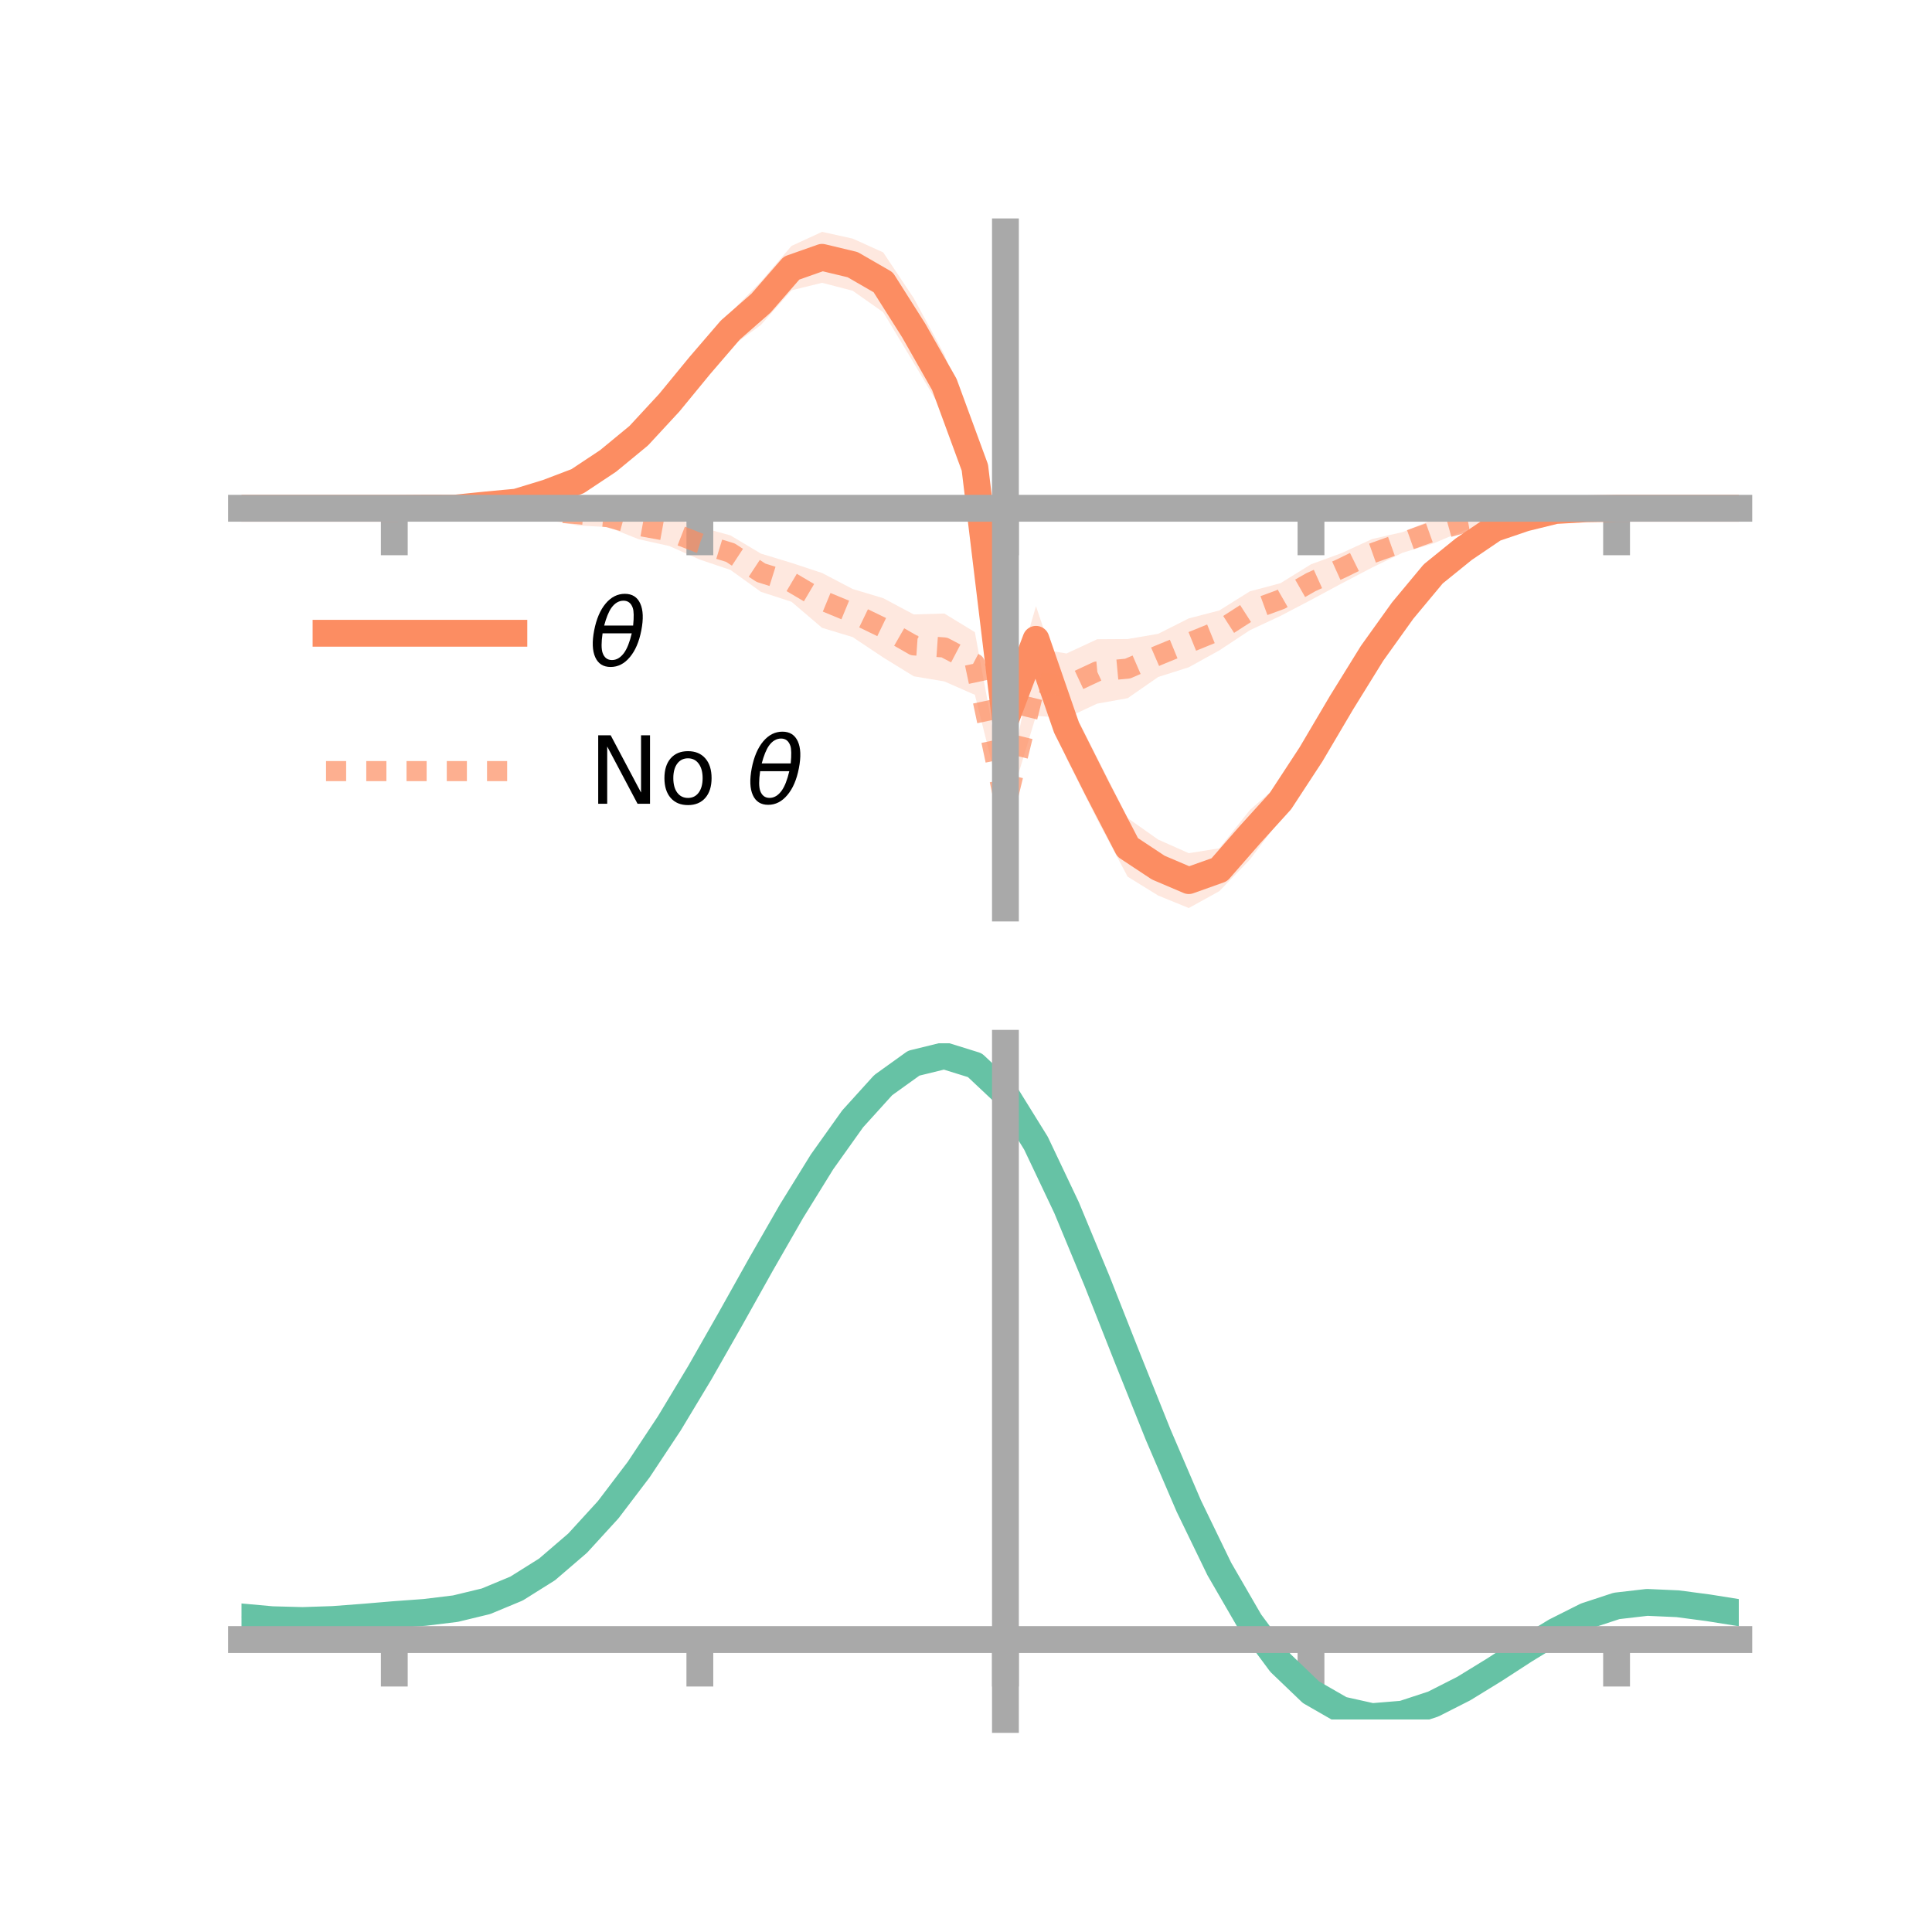 <?xml version="1.0" encoding="utf-8" standalone="no"?>
<!DOCTYPE svg PUBLIC "-//W3C//DTD SVG 1.1//EN"
  "http://www.w3.org/Graphics/SVG/1.1/DTD/svg11.dtd">
<!-- Created with matplotlib (https://matplotlib.org/) -->
<svg height="144pt" version="1.1" viewBox="0 0 144 144" width="144pt" xmlns="http://www.w3.org/2000/svg" xmlns:xlink="http://www.w3.org/1999/xlink">
 <defs>
  <style type="text/css">*{stroke-linecap:butt;stroke-linejoin:round;}</style>
 </defs>
 <g id="figure_1">
  <g id="patch_1">
   <path d="M 0 144 
L 144 144 
L 144 0 
L 0 0 
z
" style="fill:none;"/>
  </g>
  <g id="axes_1">
   <g id="patch_2">
    <path d="M 18 67.68 
L 129.6 67.68 
L 129.6 17.28 
L 18 17.28 
z
" style="fill:none;"/>
   </g>
   <g id="PolyCollection_1">
    <path clip-path="url(#p30300e5123)" d="M 18 37.884 
L 18 37.884 
L 20.278 37.884 
L 22.555 37.884 
L 24.833 37.884 
L 27.11 37.884 
L 29.388 37.884 
L 31.665 37.808 
L 33.943 37.726 
L 36.22 37.391 
L 38.498 37.096 
L 40.776 36.181 
L 43.053 35.159 
L 45.331 33.495 
L 47.608 31.349 
L 49.886 28.914 
L 52.163 25.907 
L 54.441 23.302 
L 56.718 20.982 
L 58.996 18.329 
L 61.273 17.28 
L 63.551 17.783 
L 65.829 18.812 
L 68.106 22.226 
L 70.384 26.415 
L 72.661 32.515 
L 74.939 53.059 
L 77.216 45.178 
L 79.494 51.957 
L 81.771 56.477 
L 84.049 60.973 
L 86.327 62.58 
L 88.604 63.592 
L 90.882 63.227 
L 93.159 60.375 
L 95.437 58.364 
L 97.714 55.018 
L 99.992 51.277 
L 102.269 47.57 
L 104.547 44.667 
L 106.824 42.077 
L 109.102 40.347 
L 111.38 39.056 
L 113.657 38.359 
L 115.935 37.905 
L 118.212 37.864 
L 120.49 37.884 
L 122.767 37.884 
L 125.045 37.884 
L 127.322 37.884 
L 129.6 37.884 
L 129.6 37.884 
L 129.6 37.884 
L 127.322 37.884 
L 125.045 37.884 
L 122.767 37.884 
L 120.49 37.885 
L 118.212 37.981 
L 115.935 38.196 
L 113.657 38.862 
L 111.38 39.715 
L 109.102 41.512 
L 106.824 43.471 
L 104.547 46.352 
L 102.269 49.81 
L 99.992 53.459 
L 97.714 57.44 
L 95.437 61.051 
L 93.159 64.067 
L 90.882 66.422 
L 88.604 67.68 
L 86.327 66.75 
L 84.049 65.344 
L 81.771 61.058 
L 79.494 56.517 
L 77.216 50.125 
L 74.939 54.307 
L 72.661 37.183 
L 70.384 30.887 
L 68.106 27.049 
L 65.829 23.27 
L 63.551 21.669 
L 61.273 21.079 
L 58.996 21.637 
L 56.718 24.215 
L 54.441 25.883 
L 52.163 28.574 
L 49.886 31.109 
L 47.608 33.602 
L 45.331 35.206 
L 43.053 36.57 
L 40.776 37.278 
L 38.498 37.754 
L 36.22 37.882 
L 33.943 38.016 
L 31.665 37.928 
L 29.388 37.884 
L 27.11 37.884 
L 24.833 37.884 
L 22.555 37.884 
L 20.278 37.884 
L 18 37.884 
z
" style="fill:#fc8d62;fill-opacity:0.2;"/>
   </g>
   <g id="PolyCollection_2">
    <path clip-path="url(#p30300e5123)" d="M 18 37.884 
L 18 37.884 
L 20.278 37.884 
L 22.555 37.884 
L 24.833 37.884 
L 27.11 37.884 
L 29.388 37.883 
L 31.665 37.833 
L 33.943 37.662 
L 36.22 37.589 
L 38.498 37.527 
L 40.776 37.55 
L 43.053 37.474 
L 45.331 37.811 
L 47.608 38.185 
L 49.886 38.511 
L 52.163 39.28 
L 54.441 39.904 
L 56.718 41.264 
L 58.996 41.955 
L 61.273 42.707 
L 63.551 43.9 
L 65.829 44.584 
L 68.106 45.796 
L 70.384 45.727 
L 72.661 47.117 
L 74.939 59.475 
L 77.216 48.334 
L 79.494 48.707 
L 81.771 47.646 
L 84.049 47.631 
L 86.327 47.24 
L 88.604 46.092 
L 90.882 45.499 
L 93.159 44.073 
L 95.437 43.47 
L 97.714 42.059 
L 99.992 41.227 
L 102.269 40.176 
L 104.547 39.658 
L 106.824 38.716 
L 109.102 38.406 
L 111.38 38.184 
L 113.657 38.023 
L 115.935 37.802 
L 118.212 37.847 
L 120.49 37.883 
L 122.767 37.884 
L 125.045 37.884 
L 127.322 37.884 
L 129.6 37.884 
L 129.6 37.884 
L 129.6 37.884 
L 127.322 37.884 
L 125.045 37.884 
L 122.767 37.884 
L 120.49 37.886 
L 118.212 37.952 
L 115.935 38.207 
L 113.657 38.51 
L 111.38 38.918 
L 109.102 39.543 
L 106.824 40.51 
L 104.547 41.195 
L 102.269 42.3 
L 99.992 43.491 
L 97.714 44.717 
L 95.437 45.907 
L 93.159 46.972 
L 90.882 48.476 
L 88.604 49.734 
L 86.327 50.459 
L 84.049 52.04 
L 81.771 52.446 
L 79.494 53.512 
L 77.216 53.36 
L 74.939 60.883 
L 72.661 51.789 
L 70.384 50.789 
L 68.106 50.407 
L 65.829 49.004 
L 63.551 47.485 
L 61.273 46.795 
L 58.996 44.854 
L 56.718 44.113 
L 54.441 42.478 
L 52.163 41.709 
L 49.886 40.698 
L 47.608 40.193 
L 45.331 39.288 
L 43.053 39.164 
L 40.776 38.738 
L 38.498 38.257 
L 36.22 38.04 
L 33.943 38.068 
L 31.665 37.936 
L 29.388 37.885 
L 27.11 37.884 
L 24.833 37.884 
L 22.555 37.884 
L 20.278 37.884 
L 18 37.884 
z
" style="fill:#fc8d62;fill-opacity:0.2;"/>
   </g>
   <g id="matplotlib.axis_1">
    <g id="xtick_1">
     <g id="line2d_1">
      <defs>
       <path d="M 0 0 
L 0 3.5 
" id="m26e1ced155" style="stroke:#a9a9a9;stroke-width:2;"/>
      </defs>
      <g>
       <use style="fill:#a9a9a9;stroke:#a9a9a9;stroke-width:2;" x="29.388" xlink:href="#m26e1ced155" y="37.884"/>
      </g>
     </g>
    </g>
    <g id="xtick_2">
     <g id="line2d_2">
      <g>
       <use style="fill:#a9a9a9;stroke:#a9a9a9;stroke-width:2;" x="52.163" xlink:href="#m26e1ced155" y="37.884"/>
      </g>
     </g>
    </g>
    <g id="xtick_3">
     <g id="line2d_3">
      <g>
       <use style="fill:#a9a9a9;stroke:#a9a9a9;stroke-width:2;" x="74.939" xlink:href="#m26e1ced155" y="37.884"/>
      </g>
     </g>
    </g>
    <g id="xtick_4">
     <g id="line2d_4">
      <g>
       <use style="fill:#a9a9a9;stroke:#a9a9a9;stroke-width:2;" x="97.714" xlink:href="#m26e1ced155" y="37.884"/>
      </g>
     </g>
    </g>
    <g id="xtick_5">
     <g id="line2d_5">
      <g>
       <use style="fill:#a9a9a9;stroke:#a9a9a9;stroke-width:2;" x="120.49" xlink:href="#m26e1ced155" y="37.884"/>
      </g>
     </g>
    </g>
   </g>
   <g id="matplotlib.axis_2"/>
   <g id="line2d_6">
    <path clip-path="url(#p30300e5123)" d="M 18 37.884 
L 20.278 37.884 
L 22.555 37.884 
L 24.833 37.884 
L 27.11 37.884 
L 29.388 37.884 
L 31.665 37.868 
L 33.943 37.871 
L 36.22 37.637 
L 38.498 37.425 
L 40.776 36.73 
L 43.053 35.864 
L 45.331 34.351 
L 47.608 32.475 
L 49.886 30.012 
L 52.163 27.24 
L 54.441 24.592 
L 56.718 22.599 
L 58.996 19.983 
L 61.273 19.18 
L 63.551 19.726 
L 65.829 21.041 
L 68.106 24.638 
L 70.384 28.651 
L 72.661 34.849 
L 74.939 53.683 
L 77.216 47.651 
L 79.494 54.237 
L 81.771 58.767 
L 84.049 63.158 
L 86.327 64.665 
L 88.604 65.636 
L 90.882 64.825 
L 93.159 62.221 
L 95.437 59.708 
L 97.714 56.229 
L 99.992 52.368 
L 102.269 48.69 
L 104.547 45.509 
L 106.824 42.774 
L 109.102 40.93 
L 111.38 39.386 
L 113.657 38.611 
L 115.935 38.051 
L 118.212 37.922 
L 120.49 37.884 
L 122.767 37.884 
L 125.045 37.884 
L 127.322 37.884 
L 129.6 37.884 
" style="fill:none;stroke:#fc8d62;stroke-linecap:square;stroke-width:2;"/>
   </g>
   <g id="line2d_7">
    <path clip-path="url(#p30300e5123)" d="M 18 37.884 
L 20.278 37.884 
L 22.555 37.884 
L 24.833 37.884 
L 27.11 37.884 
L 29.388 37.884 
L 31.665 37.885 
L 33.943 37.865 
L 36.22 37.814 
L 38.498 37.892 
L 40.776 38.144 
L 43.053 38.319 
L 45.331 38.55 
L 47.608 39.189 
L 49.886 39.605 
L 52.163 40.494 
L 54.441 41.191 
L 56.718 42.689 
L 58.996 43.405 
L 61.273 44.751 
L 63.551 45.692 
L 65.829 46.794 
L 68.106 48.102 
L 70.384 48.258 
L 72.661 49.453 
L 74.939 60.179 
L 77.216 50.847 
L 79.494 51.11 
L 81.771 50.046 
L 84.049 49.835 
L 86.327 48.849 
L 88.604 47.913 
L 90.882 46.988 
L 93.159 45.522 
L 95.437 44.688 
L 97.714 43.388 
L 99.992 42.359 
L 102.269 41.238 
L 104.547 40.426 
L 106.824 39.613 
L 109.102 38.974 
L 111.38 38.551 
L 113.657 38.267 
L 115.935 38.005 
L 118.212 37.9 
L 120.49 37.885 
L 122.767 37.884 
L 125.045 37.884 
L 127.322 37.884 
L 129.6 37.884 
" style="fill:none;stroke:#fc8d62;stroke-dasharray:1.5,1.5;stroke-dashoffset:0;stroke-opacity:0.7;stroke-width:1.5;"/>
   </g>
   <g id="patch_3">
    <path d="M 74.939 67.68 
L 74.939 17.28 
" style="fill:none;stroke:#a9a9a9;stroke-linecap:square;stroke-linejoin:miter;stroke-width:2;"/>
   </g>
   <g id="patch_4">
    <path d="M 129.6 67.68 
L 129.6 17.28 
" style="fill:none;"/>
   </g>
   <g id="patch_5">
    <path d="M 18 37.884 
L 129.6 37.884 
" style="fill:none;stroke:#a9a9a9;stroke-linecap:square;stroke-linejoin:miter;stroke-width:2;"/>
   </g>
   <g id="patch_6">
    <path d="M 18 17.28 
L 129.6 17.28 
" style="fill:none;"/>
   </g>
   <g id="legend_1">
    <g id="line2d_8">
     <path d="M 24.3 47.2 
L 38.3 47.2 
" style="fill:none;stroke:#fc8d62;stroke-linecap:square;stroke-width:2;"/>
    </g>
    <g id="line2d_9"/>
    <g id="text_1">
     <!-- $\theta$ -->
     <g transform="translate(43.9 49.65)scale(0.07 -0.07)">
      <defs>
       <path d="M 45.516 34.672 
L 14.453 34.672 
Q 12.359 20.062 14.5 13.875 
Q 17.188 6.25 24.469 6.25 
Q 31.781 6.25 37.359 13.922 
Q 42.234 20.656 45.516 34.672 
z
M 47.016 42.969 
Q 48.344 56.844 46.625 61.719 
Q 43.953 69.438 36.766 69.438 
Q 29.297 69.438 23.828 61.812 
Q 19.531 55.672 16.156 42.969 
z
M 38.188 76.766 
Q 49.906 76.766 54.594 66.406 
Q 59.281 56.109 55.719 37.844 
Q 52.203 19.625 43.453 9.281 
Q 34.766 -1.125 23.047 -1.125 
Q 11.281 -1.125 6.641 9.281 
Q 2 19.625 5.516 37.844 
Q 9.078 56.109 17.719 66.406 
Q 26.422 76.766 38.188 76.766 
z
" id="DejaVuSans-Oblique-952"/>
      </defs>
      <use transform="translate(0 0.234)" xlink:href="#DejaVuSans-Oblique-952"/>
     </g>
    </g>
    <g id="line2d_10">
     <path d="M 24.3 57.474 
L 38.3 57.474 
" style="fill:none;stroke:#fc8d62;stroke-dasharray:1.5,1.5;stroke-dashoffset:0;stroke-opacity:0.7;stroke-width:1.5;"/>
    </g>
    <g id="line2d_11"/>
    <g id="text_2">
     <!-- No $\theta$ -->
     <g transform="translate(43.9 59.924)scale(0.07 -0.07)">
      <defs>
       <path d="M 9.812 72.906 
L 23.094 72.906 
L 55.422 11.922 
L 55.422 72.906 
L 64.984 72.906 
L 64.984 0 
L 51.703 0 
L 19.391 60.984 
L 19.391 0 
L 9.812 0 
z
" id="DejaVuSans-78"/>
       <path d="M 30.609 48.391 
Q 23.391 48.391 19.188 42.75 
Q 14.984 37.109 14.984 27.297 
Q 14.984 17.484 19.156 11.844 
Q 23.344 6.203 30.609 6.203 
Q 37.797 6.203 41.984 11.859 
Q 46.188 17.531 46.188 27.297 
Q 46.188 37.016 41.984 42.703 
Q 37.797 48.391 30.609 48.391 
z
M 30.609 56 
Q 42.328 56 49.016 48.375 
Q 55.719 40.766 55.719 27.297 
Q 55.719 13.875 49.016 6.219 
Q 42.328 -1.422 30.609 -1.422 
Q 18.844 -1.422 12.172 6.219 
Q 5.516 13.875 5.516 27.297 
Q 5.516 40.766 12.172 48.375 
Q 18.844 56 30.609 56 
z
" id="DejaVuSans-111"/>
       <path id="DejaVuSans-32"/>
      </defs>
      <use transform="translate(0 0.234)" xlink:href="#DejaVuSans-78"/>
      <use transform="translate(74.805 0.234)" xlink:href="#DejaVuSans-111"/>
      <use transform="translate(135.986 0.234)" xlink:href="#DejaVuSans-32"/>
      <use transform="translate(167.773 0.234)" xlink:href="#DejaVuSans-Oblique-952"/>
     </g>
    </g>
   </g>
  </g>
  <g id="axes_2">
   <g id="patch_7">
    <path d="M 18 128.16 
L 129.6 128.16 
L 129.6 77.76 
L 18 77.76 
z
" style="fill:none;"/>
   </g>
   <g id="PolyCollection_3">
    <path clip-path="url(#p84dbe5ec6f)" d="M 18 120.556 
L 18 120.479 
L 20.278 120.694 
L 22.555 120.756 
L 24.833 120.672 
L 27.11 120.491 
L 29.388 120.29 
L 31.665 120.118 
L 33.943 119.835 
L 36.22 119.28 
L 38.498 118.323 
L 40.776 116.875 
L 43.053 114.882 
L 45.331 112.337 
L 47.608 109.27 
L 49.886 105.751 
L 52.163 101.88 
L 54.441 97.786 
L 56.718 93.625 
L 58.996 89.572 
L 61.273 85.814 
L 63.551 82.552 
L 65.829 79.988 
L 68.106 78.325 
L 70.384 77.76 
L 72.661 78.482 
L 74.939 80.659 
L 77.216 84.382 
L 79.494 89.25 
L 81.771 94.819 
L 84.049 100.67 
L 86.327 106.44 
L 88.604 111.828 
L 90.882 116.6 
L 93.159 120.591 
L 95.437 123.703 
L 97.714 125.904 
L 99.992 127.222 
L 102.269 127.734 
L 104.547 127.553 
L 106.824 126.818 
L 109.102 125.682 
L 111.38 124.307 
L 113.657 122.856 
L 115.935 121.489 
L 118.212 120.358 
L 120.49 119.613 
L 122.767 119.353 
L 125.045 119.459 
L 127.322 119.77 
L 129.6 120.146 
L 129.6 120.25 
L 129.6 120.25 
L 127.322 119.9 
L 125.045 119.608 
L 122.767 119.513 
L 120.49 119.778 
L 118.212 120.532 
L 115.935 121.691 
L 113.657 123.103 
L 111.38 124.607 
L 109.102 126.031 
L 106.824 127.206 
L 104.547 127.966 
L 102.269 128.16 
L 99.992 127.656 
L 97.714 126.355 
L 95.437 124.197 
L 93.159 121.164 
L 90.882 117.291 
L 88.604 112.666 
L 86.327 107.445 
L 84.049 101.85 
L 81.771 96.172 
L 79.494 90.763 
L 77.216 86.032 
L 74.939 82.416 
L 72.661 80.307 
L 70.384 79.612 
L 68.106 80.162 
L 65.829 81.769 
L 63.551 84.239 
L 61.273 87.373 
L 58.996 90.976 
L 56.718 94.857 
L 54.441 98.833 
L 52.163 102.739 
L 49.886 106.431 
L 47.608 109.788 
L 45.331 112.715 
L 43.053 115.153 
L 40.776 117.074 
L 38.498 118.482 
L 36.22 119.419 
L 33.943 119.964 
L 31.665 120.237 
L 29.388 120.398 
L 27.11 120.582 
L 24.833 120.744 
L 22.555 120.813 
L 20.278 120.752 
L 18 120.556 
z
" style="fill:#66c2a5;fill-opacity:0.2;"/>
   </g>
   <g id="matplotlib.axis_3">
    <g id="xtick_6">
     <g id="line2d_12">
      <g>
       <use style="fill:#a9a9a9;stroke:#a9a9a9;stroke-width:2;" x="29.388" xlink:href="#m26e1ced155" y="122.203"/>
      </g>
     </g>
    </g>
    <g id="xtick_7">
     <g id="line2d_13">
      <g>
       <use style="fill:#a9a9a9;stroke:#a9a9a9;stroke-width:2;" x="52.163" xlink:href="#m26e1ced155" y="122.203"/>
      </g>
     </g>
    </g>
    <g id="xtick_8">
     <g id="line2d_14">
      <g>
       <use style="fill:#a9a9a9;stroke:#a9a9a9;stroke-width:2;" x="74.939" xlink:href="#m26e1ced155" y="122.203"/>
      </g>
     </g>
    </g>
    <g id="xtick_9">
     <g id="line2d_15">
      <g>
       <use style="fill:#a9a9a9;stroke:#a9a9a9;stroke-width:2;" x="97.714" xlink:href="#m26e1ced155" y="122.203"/>
      </g>
     </g>
    </g>
    <g id="xtick_10">
     <g id="line2d_16">
      <g>
       <use style="fill:#a9a9a9;stroke:#a9a9a9;stroke-width:2;" x="120.49" xlink:href="#m26e1ced155" y="122.203"/>
      </g>
     </g>
    </g>
   </g>
   <g id="matplotlib.axis_4"/>
   <g id="line2d_17">
    <path clip-path="url(#p84dbe5ec6f)" d="M 18 120.517 
L 20.278 120.723 
L 22.555 120.784 
L 24.833 120.708 
L 27.11 120.536 
L 29.388 120.344 
L 31.665 120.178 
L 33.943 119.9 
L 36.22 119.35 
L 38.498 118.403 
L 40.776 116.974 
L 43.053 115.018 
L 45.331 112.526 
L 47.608 109.529 
L 49.886 106.091 
L 52.163 102.31 
L 54.441 98.31 
L 56.718 94.241 
L 58.996 90.274 
L 61.273 86.594 
L 63.551 83.395 
L 65.829 80.879 
L 68.106 79.244 
L 70.384 78.686 
L 72.661 79.394 
L 74.939 81.537 
L 77.216 85.207 
L 79.494 90.007 
L 81.771 95.495 
L 84.049 101.26 
L 86.327 106.943 
L 88.604 112.247 
L 90.882 116.945 
L 93.159 120.878 
L 95.437 123.95 
L 97.714 126.13 
L 99.992 127.439 
L 102.269 127.947 
L 104.547 127.76 
L 106.824 127.012 
L 109.102 125.856 
L 111.38 124.457 
L 113.657 122.98 
L 115.935 121.59 
L 118.212 120.445 
L 120.49 119.696 
L 122.767 119.433 
L 125.045 119.534 
L 127.322 119.835 
L 129.6 120.198 
" style="fill:none;stroke:#66c2a5;stroke-linecap:square;stroke-width:2;"/>
   </g>
   <g id="patch_8">
    <path d="M 74.939 128.16 
L 74.939 77.76 
" style="fill:none;stroke:#a9a9a9;stroke-linecap:square;stroke-linejoin:miter;stroke-width:2;"/>
   </g>
   <g id="patch_9">
    <path d="M 129.6 128.16 
L 129.6 77.76 
" style="fill:none;"/>
   </g>
   <g id="patch_10">
    <path d="M 18 122.203 
L 129.6 122.203 
" style="fill:none;stroke:#a9a9a9;stroke-linecap:square;stroke-linejoin:miter;stroke-width:2;"/>
   </g>
   <g id="patch_11">
    <path d="M 18 77.76 
L 129.6 77.76 
" style="fill:none;"/>
   </g>
  </g>
 </g>
 <defs>
  <clipPath id="p30300e5123">
   <rect height="50.4" width="111.6" x="18" y="17.28"/>
  </clipPath>
  <clipPath id="p84dbe5ec6f">
   <rect height="50.4" width="111.6" x="18" y="77.76"/>
  </clipPath>
 </defs>
</svg>
